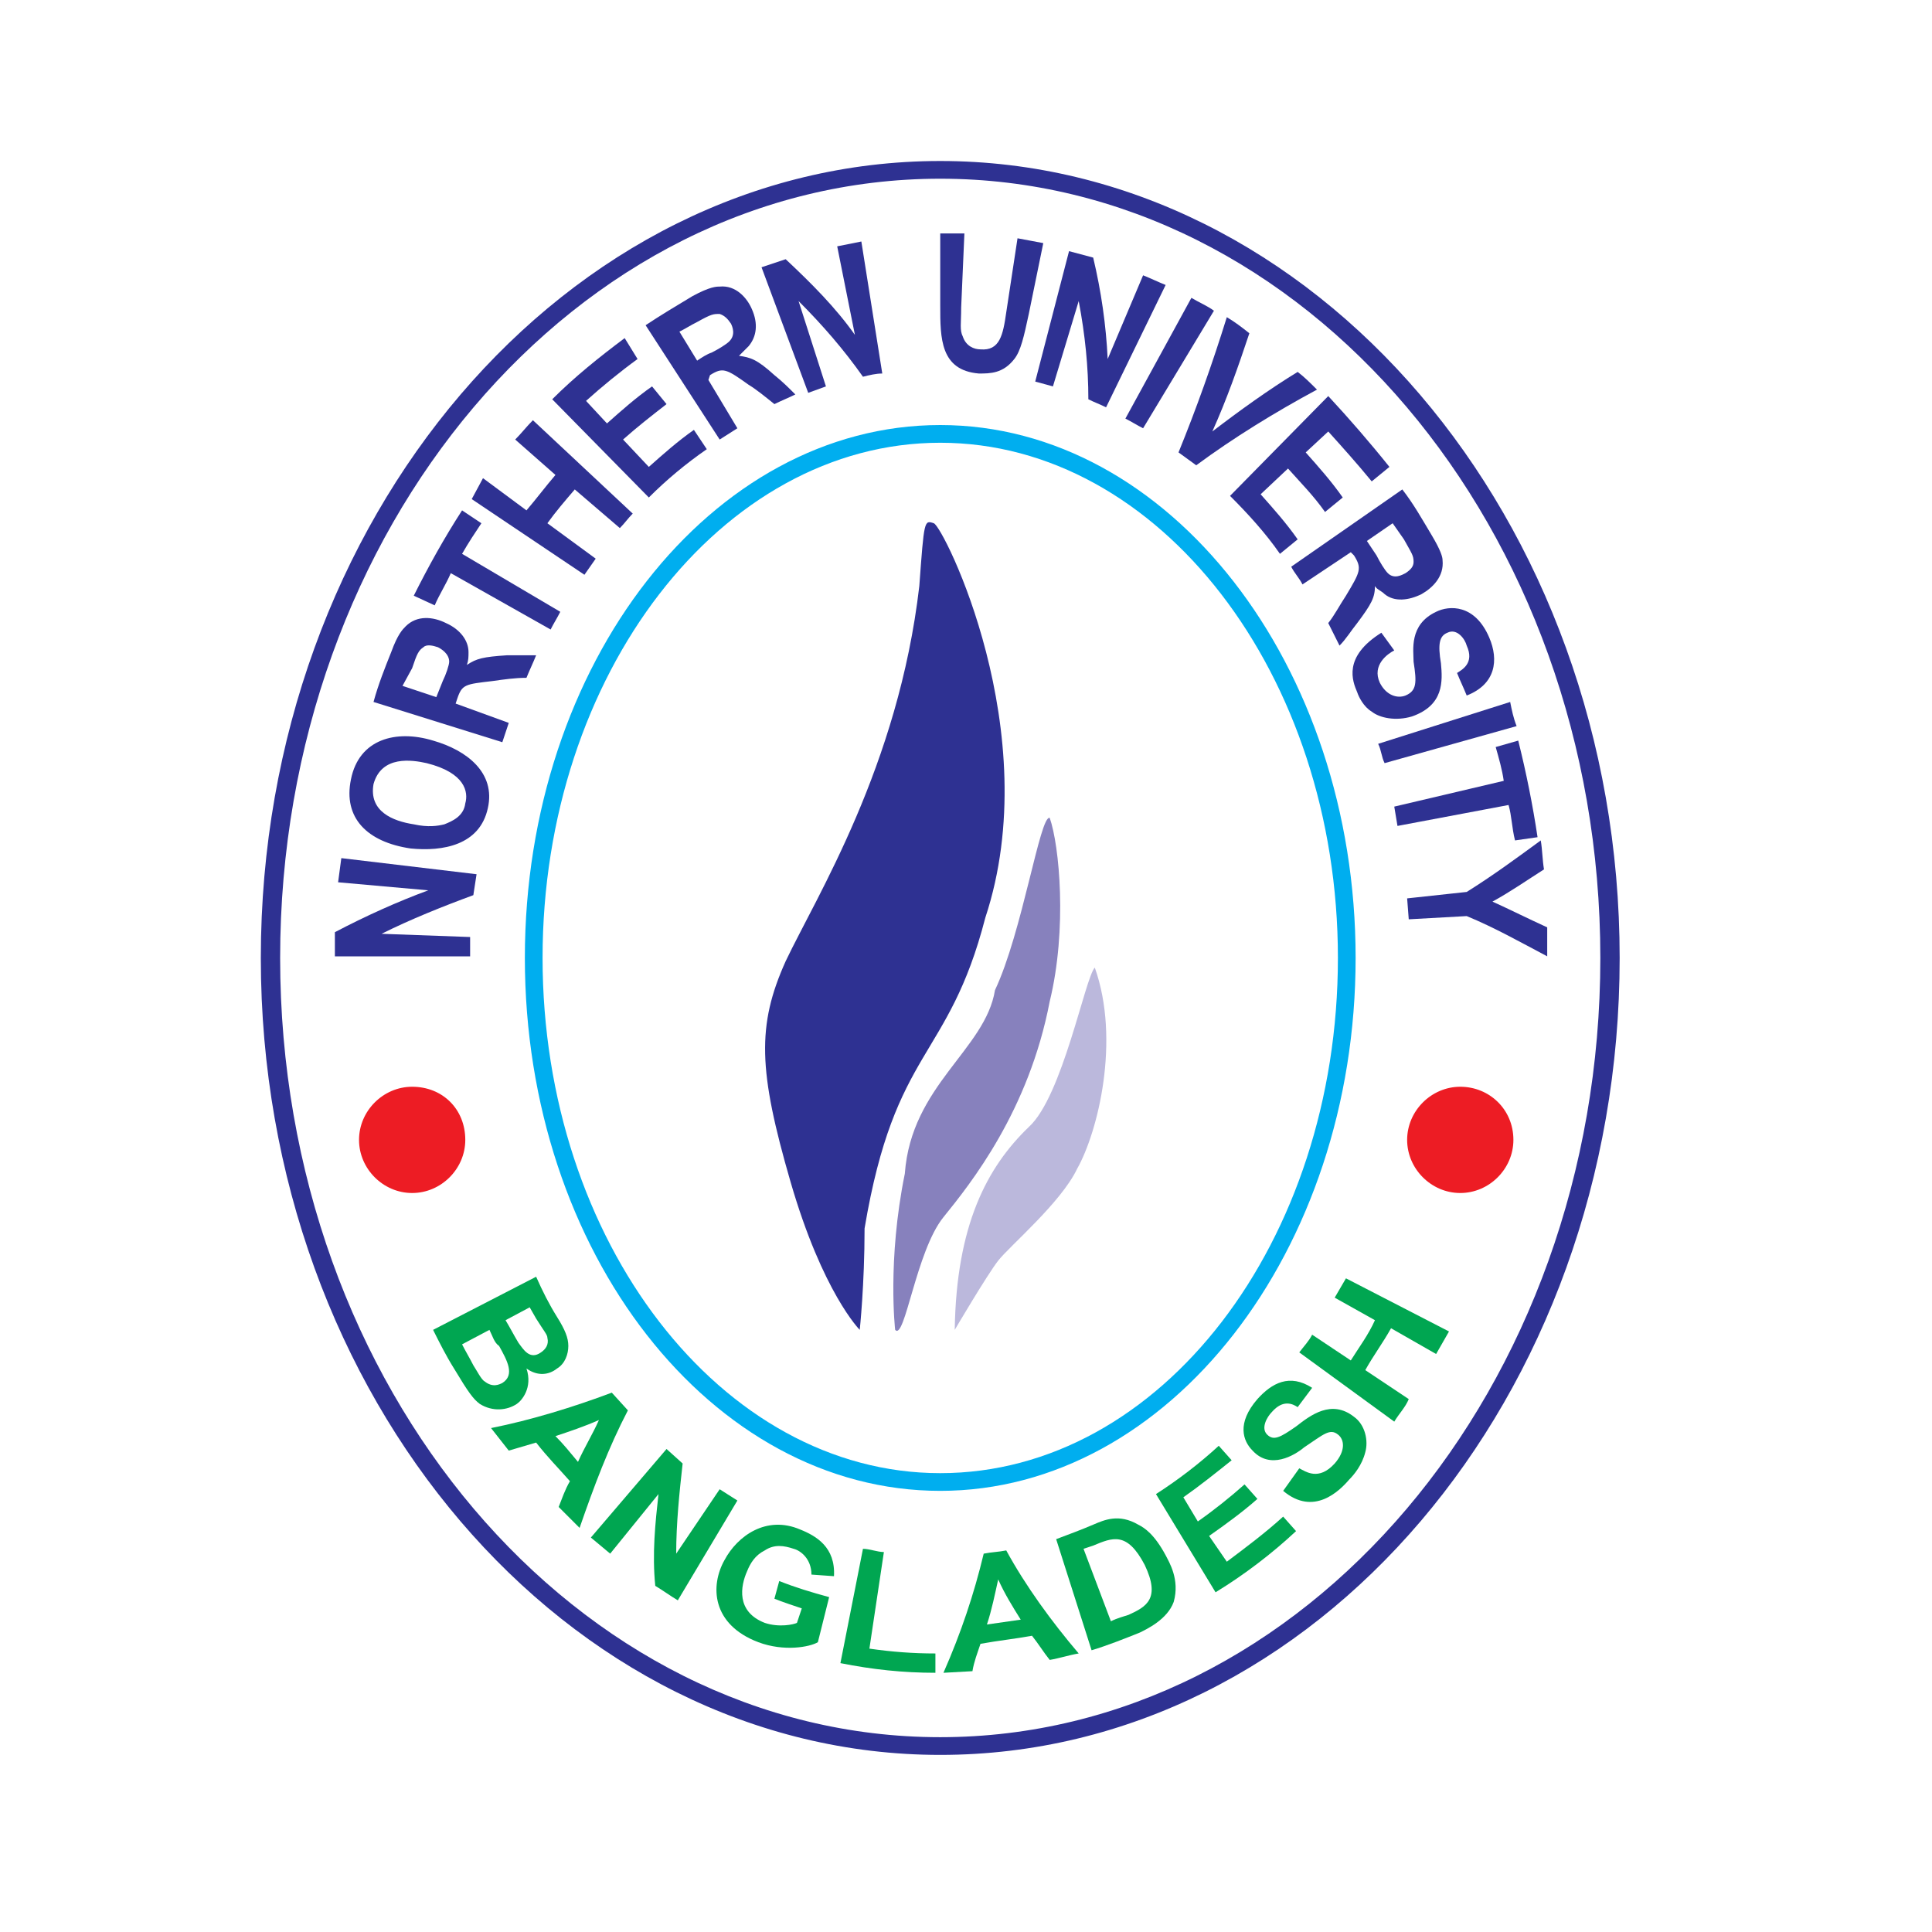 <?xml version="1.0" encoding="utf-8"?>
<!-- Generator: Adobe Illustrator 23.0.2, SVG Export Plug-In . SVG Version: 6.00 Build 0)  -->
<!DOCTYPE svg PUBLIC "-//W3C//DTD SVG 1.1//EN" "http://www.w3.org/Graphics/SVG/1.1/DTD/svg11.dtd">
<svg version="1.1" id="Layer_1" xmlns:x="http://ns.adobe.com/Extensibility/1.0/" xmlns:i="http://ns.adobe.com/AdobeIllustrator/10.0/" xmlns:graph="http://ns.adobe.com/Graphs/1.0/"
	 xmlns="http://www.w3.org/2000/svg" xmlns:xlink="http://www.w3.org/1999/xlink" x="0px" y="0px" viewBox="0 0 120 120"
	 style="enable-background:new 0 0 120 120;" xml:space="preserve">
<style type="text/css">
	.st0{fill:none;}
	.st1{fill:#2E3192;}
	.st2{fill:#00AEEF;}
	.st3{fill:#00A651;}
	.st4{fill:#ED1C24;}
	.st5{fill:#8781BD;}
	.st6{fill:#BBB8DC;}
</style>
<path class="st0" d="M58.4,10.6c-23,0-41.6,21.9-41.6,49c0,27,18.6,49,41.6,49s41.6-21.9,41.6-49C100,32.5,81.4,10.6,58.4,10.6z"/>
<path class="st1" d="M58.4,10c-23.2,0-42.2,22.2-42.2,49.5S35.2,109,58.4,109c23.3,0,42.2-22.2,42.2-49.5S81.6,10,58.4,10z
	 M99.4,59.5c0,26.7-18.4,48.4-41,48.4c-22.6,0-41-21.7-41-48.4s18.4-48.4,41-48.4C81,11.1,99.4,32.8,99.4,59.5z"/>
<path class="st0" d="M33.1,59.5c0,18,11.3,32.6,25.2,32.6s25.2-14.6,25.2-32.6c0-18-11.3-32.6-25.2-32.6
	C44.5,26.9,33.1,41.5,33.1,59.5z"/>
<path class="st2" d="M32.6,59.5c0,18.3,11.6,33.1,25.8,33.1s25.8-14.9,25.8-33.1S72.6,26.4,58.4,26.4C44.2,26.4,32.6,41.2,32.6,59.5
	z M58.4,27.5c13.6,0,24.7,14.4,24.7,32s-11,32-24.7,32c-13.6,0-24.7-14.4-24.7-32C33.7,41.9,44.8,27.5,58.4,27.5z"/>
<path class="st0" d="M30.1,81c5.9,11.5,16.4,19.2,28.3,19.2c11.9,0,22.4-7.7,28.3-19.2"/>
<path class="st3" d="M32.9,81.2L31.4,82c0.3,0.5,0.5,0.9,0.8,1.4c0.3,0.4,0.7,1.1,1.4,0.6c0.3-0.2,0.5-0.5,0.4-0.9
	c0-0.2-0.2-0.4-0.7-1.2L32.9,81.2z M34.6,81.8c0.5,0.8,0.7,1.3,0.7,1.8c0,0.5-0.2,1.1-0.7,1.4c-0.5,0.4-1.2,0.5-1.9,0
	c0.4,1.2-0.3,2-0.6,2.2c-0.6,0.4-1.5,0.5-2.3,0c-0.4-0.3-0.7-0.7-1.6-2.2c-0.5-0.8-0.9-1.6-1.3-2.4l6.4-3.3
	C33.7,80.2,34.1,81,34.6,81.8z M30.4,82.6l-1.7,0.9c0.2,0.4,0.5,0.9,0.7,1.3c0.2,0.3,0.5,0.9,0.7,1c0.5,0.4,0.9,0.2,1.1,0.1
	c0.8-0.5,0.3-1.4-0.2-2.3C30.7,83.4,30.6,83,30.4,82.6z"/>
<path class="st3" d="M35.9,90.8c0.4-0.9,0.9-1.7,1.3-2.6c-0.9,0.4-1.8,0.7-2.7,1C35,89.7,35.4,90.2,35.9,90.8z M34.7,93.6
	c0.2-0.5,0.4-1.1,0.7-1.6c-0.7-0.8-1.4-1.5-2.1-2.4l-1.7,0.5c-0.4-0.5-0.7-0.9-1.1-1.4c2.5-0.5,5.1-1.3,7.5-2.2l1,1.1
	c-1.2,2.3-2.1,4.7-3,7.3L34.7,93.6z"/>
<path class="st3" d="M36.7,95.5l1.2,1l3-3.7l0,0c-0.2,1.8-0.4,3.7-0.2,5.7c0.5,0.3,0.9,0.6,1.4,0.9l3.7-6.2l-1.1-0.7L42,96.5l0,0
	c0-1.9,0.2-3.8,0.4-5.6l-1-0.9L36.7,95.5z"/>
<path class="st3" d="M48.1,99.3c0.5,0.2,1.1,0.4,1.7,0.6l-0.3,0.9c-0.2,0.1-1.1,0.3-2,0c-1.8-0.7-1.5-2.3-1.1-3.2
	c0.2-0.5,0.5-1,1.1-1.3c0.6-0.4,1.2-0.3,1.8-0.1c0.4,0.1,1.1,0.6,1.1,1.6l1.4,0.1c0.1-1.8-1.1-2.5-2.1-2.9c-2.1-0.9-3.9,0.4-4.7,1.9
	c-0.9,1.6-0.8,4,2.1,5.1c1.6,0.6,3.2,0.3,3.7,0l0.7-2.8c-1.1-0.3-2.1-0.6-3.1-1L48.1,99.3z"/>
<path class="st3" d="M52.2,103.3c2,0.4,3.9,0.6,5.9,0.6v-1.2c-1.4,0-2.7-0.1-4.1-0.3l0.9-6c-0.4,0-0.9-0.2-1.3-0.2L52.2,103.3z"/>
<path class="st3" d="M63.4,100.6c-0.5-0.8-1-1.6-1.4-2.5c-0.2,0.9-0.4,1.9-0.7,2.8C62,100.8,62.7,100.7,63.4,100.6z M65.2,103.1
	c-0.4-0.5-0.7-1-1.1-1.5c-1.1,0.2-2.1,0.3-3.2,0.5c-0.2,0.6-0.4,1.1-0.5,1.7l-1.8,0.1c1.1-2.5,1.9-4.9,2.5-7.4
	c0.5-0.1,0.9-0.1,1.4-0.2c1.2,2.2,2.8,4.4,4.5,6.4C66.4,102.8,65.8,103,65.2,103.1z"/>
<path class="st3" d="M67.3,96.2l1.7,4.5c0.4-0.2,0.8-0.3,1.1-0.4c1.1-0.5,2-1,1-3.1c-1.1-2.1-2-1.7-3.2-1.2L67.3,96.2z M67.9,94.7
	c0.7-0.3,1.6-0.7,2.8,0c0.4,0.2,1,0.6,1.7,1.9c0.2,0.4,0.9,1.5,0.5,2.9c-0.4,1.1-1.7,1.7-2.1,1.9c-1,0.4-2,0.8-3,1.1l-2.2-6.9
	C66.4,95.3,67.2,95,67.9,94.7z"/>
<path class="st3" d="M75.5,98.9c1.8-1.1,3.5-2.4,5-3.8l-0.8-0.9c-1.1,1-2.3,1.9-3.5,2.8l-1.1-1.6c1-0.7,2.1-1.5,3-2.3l-0.8-0.9
	c-0.9,0.8-1.9,1.6-2.9,2.3L73.5,93c1-0.7,2-1.5,3-2.3l-0.8-0.9c-1.2,1.1-2.5,2.1-3.9,3L75.5,98.9z"/>
<path class="st3" d="M79.7,92.6c1.9,1.6,3.5,0,4.1-0.7c0.3-0.3,0.8-0.9,1-1.7c0.2-0.7,0-1.7-0.7-2.2c-1.4-1.1-2.7-0.1-3.6,0.6
	c-1,0.7-1.4,0.9-1.8,0.5c-0.4-0.4,0-1.1,0.3-1.4c0.7-0.8,1.3-0.5,1.6-0.3l0.9-1.2c-1.4-0.9-2.5-0.3-3.4,0.7
	c-1.3,1.5-0.9,2.6-0.3,3.2c1.1,1.2,2.6,0.3,3.2-0.2c1.2-0.8,1.6-1.2,2.1-0.8c0.4,0.3,0.5,1-0.2,1.8c-1,1.1-1.8,0.5-2.2,0.3
	L79.7,92.6z"/>
<path class="st3" d="M86.6,88.3c0.3-0.5,0.7-0.9,0.9-1.4l-2.7-1.8c0.5-0.9,1.1-1.7,1.6-2.6l2.8,1.6l0.8-1.4l-6.4-3.3l-0.7,1.2
	l2.5,1.4c-0.4,0.9-1,1.7-1.5,2.5l-2.4-1.6c-0.2,0.4-0.5,0.7-0.8,1.1L86.6,88.3z"/>
<path class="st0" d="M91.8,59.4c0-22.4-15-40.6-33.4-40.6S25.1,37,25,59.4"/>
<path class="st1" d="M29.2,59.4l0-1.2l-5.5-0.2l0,0c1.8-0.9,3.8-1.7,5.7-2.4l0.2-1.3l-8.4-1L21,54.8l5.6,0.5l0,0
	c-1.9,0.7-3.9,1.6-5.8,2.6l0,1.5L29.2,59.4z"/>
<path class="st1" d="M27.6,51.2c0.5-0.2,1.2-0.5,1.3-1.3c0.2-0.7,0-1.9-2.4-2.5c-0.9-0.2-2.8-0.5-3.3,1.3c-0.3,1.7,1.2,2.3,2.5,2.5
	C26.6,51.4,27.2,51.3,27.6,51.2z M21.8,48.4c0.5-2.5,2.8-3.1,5.1-2.4c2.1,0.6,3.9,2,3.4,4.2c-0.5,2.3-2.8,2.7-4.8,2.5
	C22.8,52.3,21.3,50.8,21.8,48.4z"/>
<path class="st1" d="M27.1,43.3l0.4-1c0.2-0.4,0.4-1,0.4-1.2c0-0.5-0.5-0.8-0.7-0.9c-0.3-0.1-0.7-0.2-0.9,0
	c-0.3,0.2-0.4,0.4-0.7,1.3L25,42.6L27.1,43.3z M23.2,43.6c0.3-1.1,0.7-2.1,1.1-3.1c0.4-1.1,0.7-1.4,0.9-1.6c0.7-0.7,1.7-0.6,2.5-0.2
	c0.9,0.4,1.4,1.1,1.4,1.8c0,0.3,0,0.5-0.1,0.8l0,0c0.6-0.4,1-0.5,2.5-0.6c0.6,0,1.2,0,1.8,0c-0.2,0.5-0.4,0.9-0.6,1.4
	c-0.7,0-1.4,0.1-2.1,0.2c-1.7,0.2-1.9,0.2-2.2,1.1l-0.1,0.3l3.3,1.2l-0.4,1.2L23.2,43.6z"/>
<path class="st1" d="M34.2,39.1c0.2-0.4,0.4-0.7,0.6-1.1l-6.1-3.6c0.4-0.7,0.8-1.3,1.2-1.9l-1.2-0.8c-1.1,1.7-2.1,3.5-3,5.3l1.3,0.6
	c0.3-0.7,0.7-1.3,1-2L34.2,39.1z"/>
<path class="st1" d="M36.3,35.7l0.7-1l-3-2.2c0.5-0.7,1.1-1.4,1.7-2.1l2.8,2.4c0.3-0.3,0.5-0.6,0.8-0.9l-6.2-5.8
	c-0.4,0.4-0.7,0.8-1.1,1.2l2.5,2.2c-0.6,0.7-1.2,1.5-1.8,2.2l-2.7-2L29.3,31L36.3,35.7z"/>
<path class="st1" d="M40.3,30.9c1.1-1.1,2.3-2.1,3.6-3l-0.8-1.2c-1,0.7-1.9,1.5-2.8,2.3l-1.6-1.7c0.9-0.8,1.8-1.5,2.7-2.2l-0.9-1.1
	c-1,0.7-1.9,1.5-2.8,2.3l-1.3-1.4c1-0.9,2.1-1.8,3.2-2.6L38.8,21c-1.6,1.2-3.1,2.4-4.5,3.8L40.3,30.9z"/>
<path class="st1" d="M43.3,22.4c0.3-0.2,0.6-0.4,0.9-0.5c0.4-0.2,0.9-0.5,1.1-0.7c0.4-0.4,0.2-0.9,0.1-1.1c-0.2-0.3-0.4-0.5-0.7-0.6
	c-0.4,0-0.5,0-1.4,0.5c-0.4,0.2-0.7,0.4-1.1,0.6L43.3,22.4z M40.1,20.2C41,19.6,42,19,43,18.4c1.1-0.6,1.5-0.6,1.7-0.6
	c1-0.1,1.7,0.7,2,1.4c0.4,0.9,0.3,1.7-0.2,2.3c-0.2,0.2-0.4,0.4-0.6,0.6v0c0.7,0.1,1.1,0.2,2.2,1.2c0.5,0.4,0.9,0.8,1.3,1.2
	c-0.4,0.2-0.9,0.4-1.3,0.6c-0.5-0.4-1.1-0.9-1.6-1.2c-1.4-1-1.6-1.1-2.4-0.6L44,23.6l1.8,3l-1.1,0.7L40.1,20.2z"/>
<path class="st1" d="M50.2,24.4l1.1-0.4l-1.7-5.3l0,0c1.5,1.5,2.8,3,4,4.7c0.4-0.1,0.8-0.2,1.2-0.2L53.5,15c-0.5,0.1-1,0.2-1.5,0.3
	l1.1,5.5h0c-1.2-1.7-2.7-3.2-4.3-4.7l-1.5,0.5L50.2,24.4z"/>
<path class="st1" d="M58.4,14.5v4.5c0,2,0,4,2.4,4.2c0.7,0,1.5,0,2.2-0.9c0.4-0.5,0.6-1.4,0.9-2.8l0.9-4.4c-0.5-0.1-1.1-0.2-1.6-0.3
	l-0.7,4.6c-0.2,1.4-0.4,2.4-1.6,2.3c-0.4,0-0.9-0.2-1.1-0.8c-0.2-0.4-0.1-0.8-0.1-1.8l0.2-4.6L58.4,14.5z"/>
<path class="st1" d="M64.3,23.7l1.1,0.3l1.6-5.3l0,0c0.4,2.1,0.6,4.1,0.6,6.1c0.4,0.2,0.7,0.3,1.1,0.5l3.7-7.6
	c-0.5-0.2-0.9-0.4-1.4-0.6l-2.2,5.2l0,0c-0.1-2.1-0.4-4.2-0.9-6.3l-1.5-0.4L64.3,23.7z"/>
<path class="st1" d="M69.9,26c0.4,0.2,0.7,0.4,1.1,0.6l4.4-7.3c-0.4-0.3-0.9-0.5-1.4-0.8L69.9,26z"/>
<path class="st1" d="M73.2,28.1l1.1,0.8c2.3-1.7,4.9-3.3,7.5-4.7c-0.4-0.4-0.8-0.8-1.2-1.1c-1.8,1.1-3.6,2.4-5.3,3.7l0,0
	c0.9-2,1.6-4,2.3-6.1c-0.5-0.4-0.9-0.7-1.4-1C75.3,22.6,74.3,25.4,73.2,28.1z"/>
<path class="st1" d="M76.4,30.8c1.1,1.1,2.2,2.3,3.1,3.6l1.1-0.9c-0.7-1-1.5-1.9-2.3-2.8l1.7-1.6c0.8,0.9,1.6,1.7,2.3,2.7l1.1-0.9
	c-0.7-1-1.5-1.9-2.3-2.8l1.4-1.3c0.9,1,1.8,2,2.7,3.1l1.1-0.9c-1.2-1.5-2.5-3-3.8-4.4L76.4,30.8z"/>
<path class="st1" d="M84.9,33.6l0.6,0.9c0.2,0.4,0.5,0.9,0.7,1.1c0.4,0.4,0.9,0.1,1.1,0c0.3-0.2,0.5-0.4,0.5-0.7
	c0-0.4-0.1-0.5-0.6-1.4l-0.7-1L84.9,33.6z M87.1,30.4c0.7,0.9,1.2,1.8,1.8,2.8c0.6,1,0.7,1.4,0.7,1.6c0.1,1-0.6,1.7-1.3,2.1
	c-0.8,0.4-1.7,0.5-2.3,0c-0.2-0.2-0.5-0.3-0.6-0.5h0c0,0.7-0.2,1.1-1.1,2.3c-0.4,0.5-0.7,1-1.1,1.4l-0.7-1.4
	c0.4-0.5,0.7-1.1,1.1-1.7c0.9-1.5,1-1.7,0.5-2.5l-0.2-0.2l-3,2c-0.2-0.4-0.5-0.7-0.7-1.1L87.1,30.4z"/>
<path class="st1" d="M85.8,39.3c-2.4,1.5-1.8,3-1.5,3.7c0.1,0.3,0.4,0.9,0.9,1.2c0.5,0.4,1.5,0.6,2.5,0.3c2-0.7,1.9-2.2,1.8-3.3
	c-0.2-1.2-0.1-1.7,0.4-1.9c0.6-0.3,1.1,0.4,1.2,0.8c0.5,1.1-0.3,1.5-0.6,1.7c0.2,0.5,0.4,0.9,0.6,1.4c1.8-0.7,2-2.2,1.4-3.6
	c-0.9-2.1-2.5-2-3.3-1.6c-1.7,0.8-1.4,2.4-1.4,3.1c0.2,1.3,0.2,1.8-0.5,2.1c-0.5,0.2-1.2,0-1.6-0.8c-0.5-1.1,0.5-1.8,0.9-2
	L85.8,39.3z"/>
<path class="st1" d="M85.6,46.2c0.2,0.4,0.2,0.8,0.4,1.2l8.2-2.3c-0.2-0.5-0.3-1-0.4-1.5L85.6,46.2z"/>
<path class="st1" d="M86.6,50.1l0.2,1.2l6.9-1.3c0.2,0.7,0.2,1.4,0.4,2.2l1.4-0.2c-0.3-2-0.7-4-1.2-6l-1.4,0.4
	c0.2,0.7,0.4,1.4,0.5,2.1L86.6,50.1z"/>
<path class="st1" d="M87.4,55.8l0.1,1.3l3.6-0.2c1.7,0.7,3.3,1.6,5,2.5l0-1.8c-1.1-0.5-2.3-1.1-3.4-1.6c1.1-0.6,2.1-1.3,3.2-2
	c-0.1-0.6-0.1-1.2-0.2-1.8c-1.5,1.1-3,2.2-4.6,3.2L87.4,55.8z"/>
<path class="st4" d="M94,70.8c0,1.8-1.5,3.3-3.3,3.3s-3.3-1.5-3.3-3.3c0-1.8,1.5-3.3,3.3-3.3S94,68.9,94,70.8z"/>
<path class="st4" d="M28.9,70.8c0,1.8-1.5,3.3-3.3,3.3c-1.8,0-3.3-1.5-3.3-3.3c0-1.8,1.5-3.3,3.3-3.3C27.5,67.5,28.9,68.9,28.9,70.8
	z"/>
<path class="st1" d="M53.4,82.6c0,0-2.3-2.3-4.3-9.2c-2-6.9-2.1-9.7-0.3-13.7c1.9-4,7-12.1,8.3-23.3c0.3-4.1,0.3-4.1,0.9-3.9
	s7,13,3.2,24.5c-2.3,8.9-5.6,8-7.5,19.3C53.7,79.8,53.4,82.6,53.4,82.6z"/>
<path class="st5" d="M55.6,82.6c0.6,0.7,1.3-4.9,3-7c1.7-2.1,5.3-6.6,6.6-13.4c1.1-4.5,0.6-9.7,0-11.4c-0.6-0.2-1.7,7.1-3.4,10.7
	c-0.6,3.7-5.2,5.9-5.6,11.4C55.1,78.3,55.6,82.6,55.6,82.6z"/>
<path class="st6" d="M59.3,82.6c0,0,2-3.4,2.7-4.3c0.7-0.9,3.9-3.6,4.9-5.7c1.3-2.3,2.7-8,1.1-12.5c-0.6,0.6-2,8-4.1,9.9
	C61.3,72.5,59.4,76.1,59.3,82.6z"/>
</svg>
